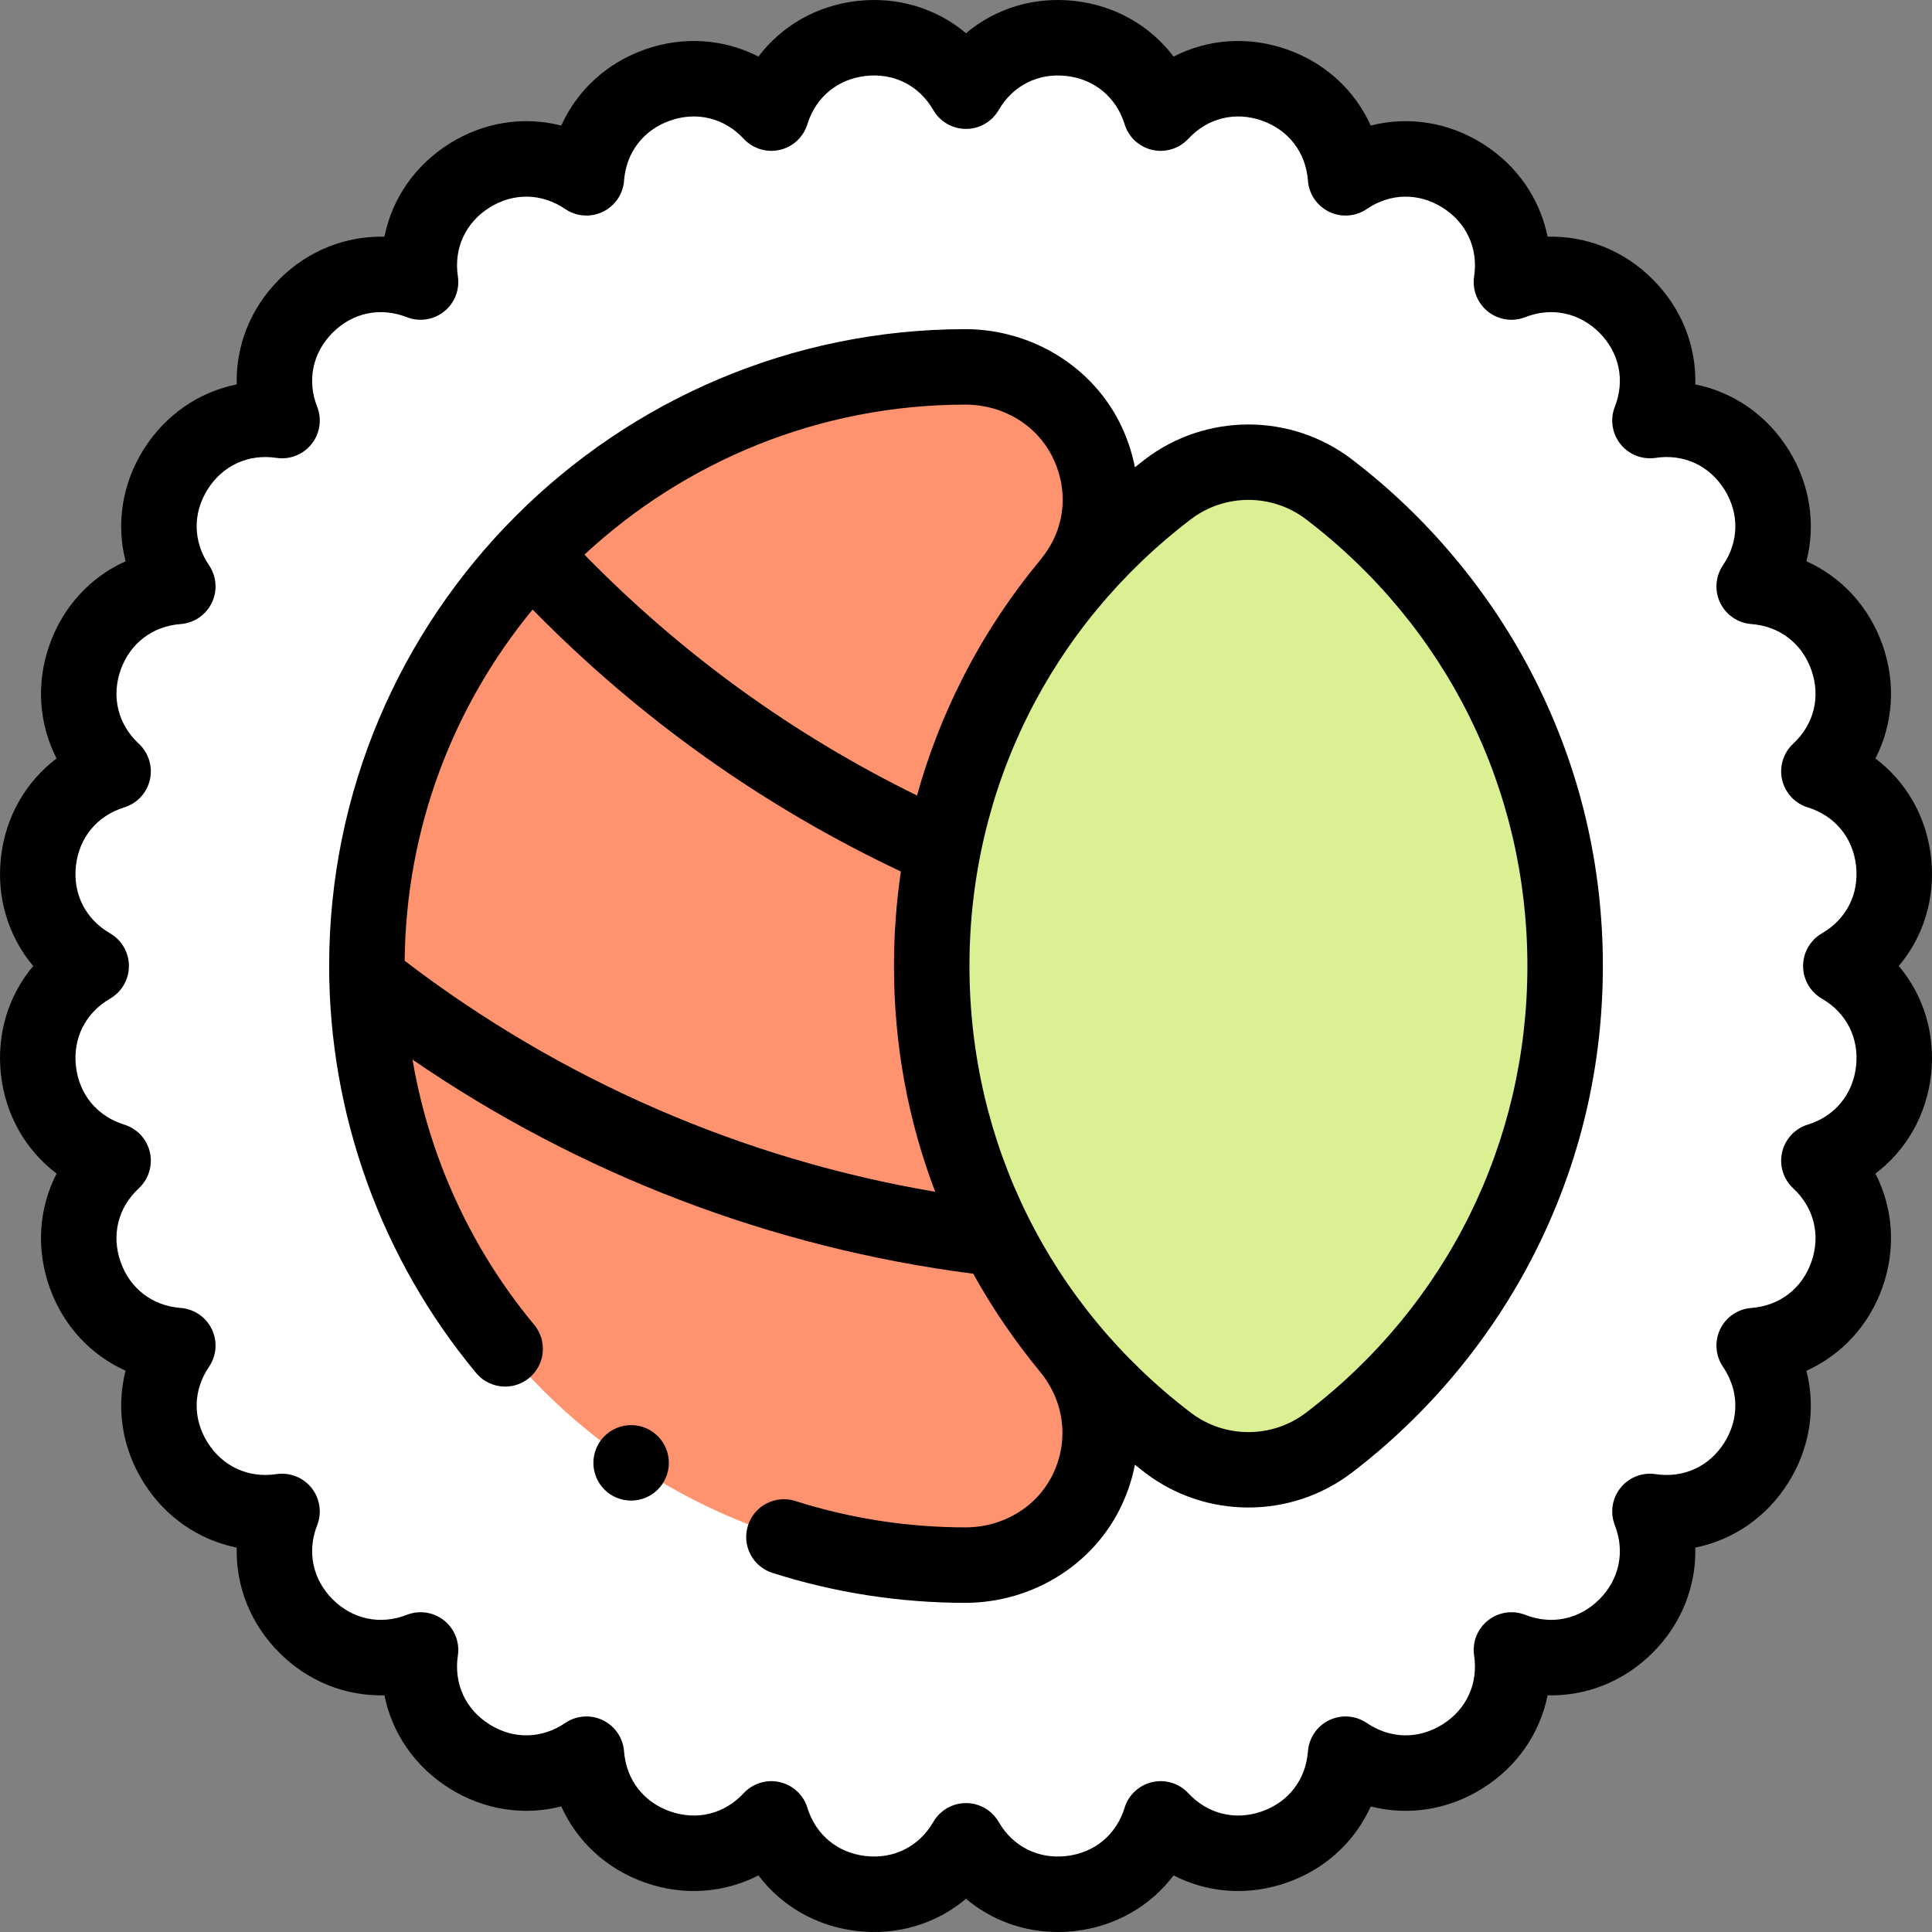 <svg id="Capa_1" enable-background="new 0 0 512.014 512.014" height="512" viewBox="0 0 512.014 512.014" width="512" xmlns="http://www.w3.org/2000/svg"><rect x="0" y="0" width="512.014" height="512.014" fill="#808080" stroke="none"/><g><path d="m256.007 24.165c12.368-21.399 44.293-17.802 51.59 5.813 16.82-18.11 47.144-7.499 49.003 17.147 20.428-13.913 47.631 3.179 43.959 27.621 23.012-9.019 45.729 13.698 36.71 36.71 24.442-3.672 41.534 23.531 27.621 43.959 24.646 1.859 35.257 32.183 17.147 49.003 23.615 7.297 27.212 39.221 5.813 51.59 21.399 12.368 17.802 44.293-5.813 51.59 18.11 16.82 7.499 47.144-17.147 49.003 13.913 20.428-3.179 47.631-27.621 43.959 9.019 23.012-13.698 45.729-36.71 36.71 3.672 24.442-23.531 41.534-43.959 27.621-1.859 24.646-32.183 35.257-49.003 17.147-7.297 23.615-39.221 27.212-51.59 5.813-12.368 21.399-44.293 17.802-51.59-5.813-16.82 18.11-47.144 7.499-49.003-17.147-20.428 13.913-47.631-3.179-43.959-27.621-23.012 9.019-45.729-13.698-36.71-36.71-24.442 3.672-41.534-23.531-27.621-43.959-24.646-1.859-35.257-32.183-17.147-49.003-23.615-7.297-27.212-39.221-5.813-51.59-21.399-12.368-17.802-44.293 5.813-51.59-18.11-16.82-7.499-47.144 17.147-49.003-13.913-20.428 3.179-47.631 27.621-43.959-9.019-23.012 13.698-45.729 36.71-36.71-3.672-24.442 23.531-41.534 43.959-27.621 1.859-24.646 32.183-35.257 49.003-17.147 7.297-23.615 39.222-27.212 51.59-5.813z" fill="#fff"/><g><path d="m246.921 256.007c0-38.528 13.724-73.848 36.55-101.342 18.849-22.705 2.045-57.286-27.464-57.434-.27-.001.271-.002 0-.002-87.691 0-158.778 71.087-158.778 158.778 0 87.691 71.087 158.778 158.778 158.778.271 0 .541-.001.812-.002 29.509-.148 45.501-34.729 26.652-57.434-22.825-27.494-36.55-62.814-36.55-101.342z" fill="#ff926f"/><path d="m414.785 256.007c0-51.538-24.558-97.336-62.608-126.341-12.601-9.606-30.047-9.606-42.648 0-38.05 29.005-62.608 74.803-62.608 126.34 0 51.538 24.558 97.335 62.608 126.34 12.601 9.606 30.047 9.606 42.648 0 38.05-29.003 62.608-74.801 62.608-126.339z" fill="#daf092"/></g><g><path d="m358.239 121.714c-16.123-12.291-38.646-12.293-54.772 0-.911.694-1.806 1.409-2.702 2.122-.704-3.613-1.844-7.19-3.461-10.654-7.425-15.919-23.785-25.863-41.297-25.951v-.002c-93.064 0-168.778 75.714-168.778 168.778 0 39.348 13.835 77.653 38.955 107.857 1.978 2.378 4.825 3.606 7.694 3.606 2.253 0 4.521-.758 6.389-2.312 4.246-3.531 4.825-9.836 1.294-14.083-16.808-20.21-27.876-44.537-32.235-70.259 44.337 30.419 95.208 49.887 148.595 56.743 5.006 9.038 11.064 17.904 17.651 25.903.133.184-.147-.177 0 0 6.347 7.644 7.823 17.877 3.607 26.914-4.185 8.971-13.318 14.356-23.172 14.405v.002c-15.439 0-30.653-2.353-45.217-6.993-5.26-1.674-10.887 1.229-12.564 6.493-1.677 5.262 1.23 10.887 6.492 12.564 16.53 5.266 33.786 7.937 51.289 7.937v-.002c17.517-.088 33.872-10.032 41.297-25.951 1.615-3.463 2.765-7.037 3.469-10.648.894.711 1.786 1.423 2.694 2.115 8.063 6.147 17.724 9.219 27.387 9.219 9.66 0 19.324-3.073 27.386-9.218 20.227-15.419 36.975-35.529 48.433-58.156 12.019-23.736 18.113-49.353 18.113-76.138s-6.095-52.401-18.113-76.138c-11.459-22.625-28.207-42.735-48.434-58.153zm-102.232-14.483c9.849.049 18.987 5.435 23.172 14.405 4.216 9.038 2.944 18.997-3.402 26.641l.022.014c-8.077 9.729-15.074 20.342-20.764 31.579-5.064 10-9.062 20.337-12.01 30.951-32.867-16.112-62.453-37.521-88.141-63.835 26.562-24.655 62.109-39.757 101.123-39.757zm-114.853 54.307c28.333 28.887 61.1 52.194 97.595 69.426-1.214 8.216-1.828 16.571-1.828 25.044 0 20.759 3.677 40.811 10.92 59.834-51.037-8.645-99.259-29.61-140.595-61.22.325-35.301 12.996-67.705 33.908-93.084zm204.96 212.857c-8.987 6.851-21.537 6.848-30.522 0-37.286-28.423-58.671-71.574-58.671-118.388s21.385-89.965 58.671-118.388c4.493-3.425 9.877-5.137 15.261-5.137 5.385 0 10.769 1.712 15.262 5.137 37.286 28.423 58.671 71.573 58.671 118.388s-21.385 89.966-58.672 118.388z"/><path d="m511.76 227.19c-1.209-10.736-6.577-20.016-14.74-26.192 4.675-9.107 5.484-19.797 1.916-29.995s-10.867-18.05-20.199-22.256c2.53-9.919.941-20.521-4.807-29.669s-14.611-15.18-24.646-17.204c.26-10.233-3.648-20.216-11.288-27.856-7.641-7.64-17.614-11.55-27.855-11.288-2.023-10.035-8.056-18.897-17.204-24.646-9.147-5.748-19.748-7.336-29.669-4.807-4.206-9.333-12.059-16.631-22.257-20.2-10.196-3.568-20.888-2.757-29.994 1.917-6.178-8.163-15.458-13.531-26.194-14.741-10.732-1.21-20.977 1.958-28.815 8.542-7.838-6.583-18.083-9.754-28.815-8.542-10.736 1.209-20.017 6.578-26.194 14.74-9.106-4.674-19.797-5.484-29.994-1.916-10.198 3.568-18.051 10.867-22.257 20.2-9.92-2.531-20.521-.942-29.669 4.807-9.148 5.748-15.181 14.611-17.204 24.646-10.229-.239-20.215 3.648-27.855 11.288s-11.548 17.623-11.288 27.856c-10.034 2.024-18.897 8.056-24.646 17.204s-7.337 19.75-4.807 29.669c-9.332 4.206-16.631 12.058-20.199 22.256s-2.759 20.888 1.916 29.995c-8.163 6.177-13.531 15.457-14.74 26.192-1.21 10.736 1.959 20.979 8.542 28.817-6.583 7.839-9.752 18.081-8.542 28.817 1.209 10.736 6.577 20.016 14.74 26.192-4.675 9.107-5.484 19.797-1.916 29.995s10.867 18.05 20.199 22.256c-2.53 9.919-.941 20.521 4.807 29.669s14.611 15.18 24.646 17.204c-.26 10.233 3.648 20.216 11.288 27.856 7.641 7.64 17.615 11.553 27.855 11.288 2.023 10.035 8.056 18.897 17.204 24.646s19.75 7.337 29.669 4.807c4.206 9.333 12.059 16.631 22.257 20.2s20.889 2.758 29.994-1.917c6.178 8.163 15.458 13.531 26.194 14.741 10.733 1.21 20.977-1.958 28.815-8.542 6.738 5.66 15.253 8.796 24.331 8.796 1.481 0 2.979-.083 4.484-.253 10.736-1.209 20.017-6.578 26.194-14.74 9.106 4.673 19.797 5.484 29.994 1.916 10.198-3.568 18.051-10.867 22.257-20.2 9.921 2.531 20.521.942 29.669-4.807 9.148-5.748 15.181-14.611 17.204-24.646 10.252.251 20.216-3.648 27.855-11.288s11.548-17.623 11.288-27.856c10.034-2.024 18.897-8.056 24.646-17.204s7.337-19.75 4.807-29.669c9.332-4.206 16.631-12.058 20.199-22.256s2.759-20.888-1.916-29.995c8.163-6.177 13.531-15.457 14.74-26.192 1.21-10.736-1.959-20.979-8.542-28.817 6.583-7.84 9.752-18.082 8.542-28.818zm-28.914 37.475c6.502 3.758 9.881 10.458 9.04 17.92s-5.626 13.241-12.801 15.458c-3.412 1.054-6.003 3.848-6.797 7.329-.795 3.481.327 7.122 2.943 9.552 5.503 5.11 7.307 12.394 4.826 19.482s-8.432 11.657-15.92 12.222c-3.561.269-6.708 2.416-8.258 5.633s-1.266 7.017.744 9.968c4.228 6.208 4.366 13.709.371 20.068s-10.816 9.491-18.241 8.373c-3.527-.529-7.077.863-9.304 3.654-2.227 2.792-2.795 6.559-1.492 9.884 2.74 6.992 1.206 14.336-4.104 19.647-5.31 5.309-12.652 6.845-19.646 4.104-3.324-1.302-7.092-.734-9.884 1.492-2.792 2.227-4.186 5.772-3.654 9.304 1.115 7.426-2.015 14.245-8.374 18.241-6.358 3.996-13.862 3.857-20.066-.371-2.952-2.01-6.75-2.293-9.969-.745-3.217 1.549-5.364 4.697-5.633 8.257-.564 7.489-5.134 13.441-12.223 15.921-7.087 2.48-14.371.676-19.481-4.827-2.43-2.617-6.069-3.738-9.553-2.944-3.481.794-6.274 3.385-7.329 6.797-2.217 7.175-7.996 11.961-15.458 12.802-7.473.842-14.162-2.539-17.919-9.041-1.787-3.092-5.087-4.996-8.658-4.996s-6.871 1.904-8.658 4.996c-3.758 6.502-10.458 9.877-17.919 9.041-7.462-.841-13.241-5.626-15.458-12.802-1.055-3.412-3.848-6.002-7.329-6.797s-7.123.328-9.553 2.944c-5.111 5.503-12.393 7.306-19.481 4.827-7.089-2.48-11.658-8.432-12.223-15.921-.269-3.561-2.416-6.708-5.633-8.257-3.218-1.549-7.017-1.265-9.969.745-6.205 4.228-13.707 4.367-20.066.371s-9.489-10.814-8.374-18.241c.531-3.532-.862-7.078-3.654-9.304-2.791-2.226-6.558-2.794-9.884-1.492-6.992 2.741-14.336 1.206-19.646-4.104-5.311-5.311-6.845-12.655-4.104-19.647 1.303-3.325.734-7.092-1.492-9.884s-5.773-4.181-9.304-3.654c-7.433 1.114-14.246-2.014-18.241-8.373-3.995-6.358-3.856-13.86.371-20.068 2.01-2.951 2.294-6.75.744-9.968s-4.697-5.364-8.258-5.633c-7.488-.565-13.439-5.134-15.92-12.222s-.677-14.372 4.826-19.482c2.616-2.43 3.738-6.071 2.943-9.552-.794-3.481-3.385-6.275-6.797-7.329-7.175-2.217-11.96-7.996-12.801-15.458s2.538-14.162 9.04-17.92c3.092-1.787 4.996-5.087 4.996-8.658s-1.904-6.871-4.996-8.658c-6.502-3.758-9.881-10.458-9.04-17.92s5.626-13.241 12.801-15.458c3.412-1.054 6.003-3.848 6.797-7.329.795-3.481-.327-7.122-2.943-9.552-5.503-5.11-7.307-12.394-4.826-19.482s8.432-11.657 15.92-12.222c3.561-.269 6.708-2.416 8.258-5.633s1.266-7.017-.744-9.968c-4.228-6.208-4.366-13.709-.371-20.068 3.996-6.359 10.819-9.486 18.241-8.373 3.531.533 7.078-.862 9.304-3.654 2.227-2.792 2.795-6.559 1.492-9.884-2.74-6.992-1.206-14.336 4.104-19.647 5.309-5.309 12.651-6.846 19.646-4.104 3.326 1.303 7.093.734 9.884-1.492 2.792-2.227 4.186-5.772 3.654-9.304-1.115-7.426 2.015-14.245 8.374-18.241 6.358-3.996 13.861-3.857 20.066.371 2.953 2.01 6.751 2.294 9.969.745 3.217-1.549 5.364-4.697 5.633-8.257.564-7.489 5.134-13.441 12.223-15.921 7.087-2.48 14.37-.677 19.481 4.827 2.43 2.617 6.071 3.741 9.553 2.944 3.481-.794 6.274-3.385 7.329-6.797 2.217-7.175 7.996-11.961 15.458-12.802 7.47-.843 14.161 2.539 17.919 9.041 1.787 3.092 5.087 4.996 8.658 4.996s6.871-1.904 8.658-4.996c3.757-6.502 10.455-9.879 17.919-9.041 7.462.841 13.241 5.626 15.458 12.802 1.055 3.412 3.848 6.002 7.329 6.797 3.483.797 7.123-.328 9.553-2.944 5.11-5.503 12.392-7.308 19.481-4.827 7.089 2.48 11.658 8.432 12.223 15.921.269 3.561 2.416 6.708 5.633 8.257 3.219 1.55 7.019 1.266 9.969-.745 6.206-4.228 13.707-4.367 20.066-.371s9.489 10.814 8.374 18.241c-.531 3.532.862 7.078 3.654 9.304 2.792 2.228 6.56 2.795 9.884 1.492 6.991-2.741 14.336-1.206 19.646 4.104 5.311 5.311 6.845 12.655 4.104 19.647-1.303 3.325-.734 7.092 1.492 9.884s5.775 4.184 9.304 3.654c7.429-1.116 14.245 2.014 18.241 8.373 3.995 6.358 3.856 13.86-.371 20.068-2.01 2.951-2.294 6.75-.744 9.968s4.697 5.364 8.258 5.633c7.488.565 13.439 5.134 15.92 12.222s.677 14.372-4.826 19.482c-2.616 2.43-3.738 6.071-2.943 9.552.794 3.481 3.385 6.275 6.797 7.329 7.175 2.217 11.96 7.996 12.801 15.458s-2.538 14.162-9.04 17.92c-3.092 1.787-4.996 5.087-4.996 8.658s1.904 6.871 4.996 8.658z"/><circle cx="167.257" cy="387.684" r="10"/></g></g></svg>